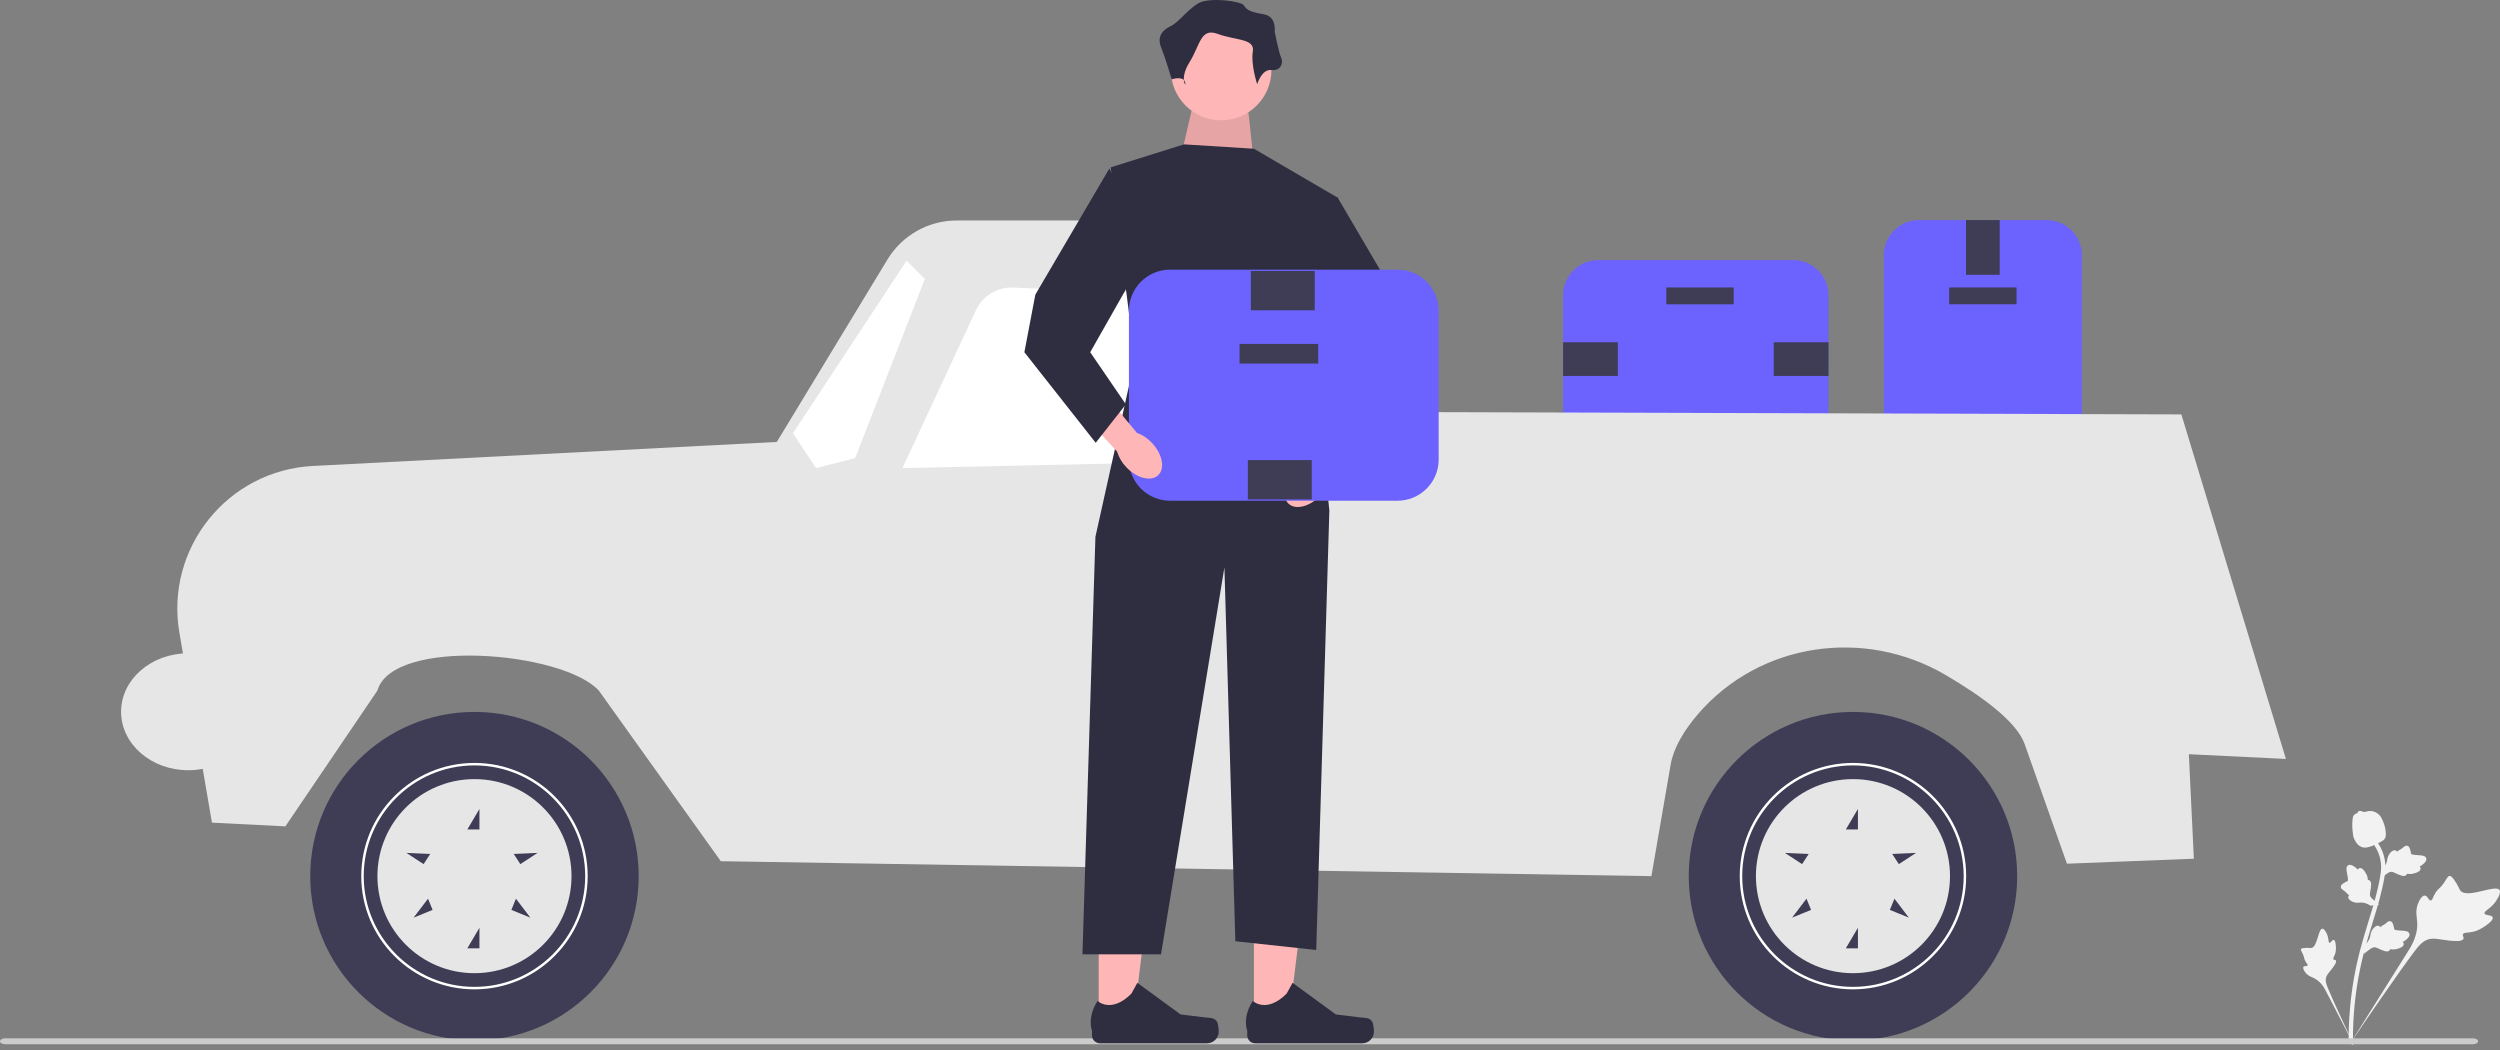 <svg width="300" height="126" viewBox="0 0 300 126" fill="none" xmlns="http://www.w3.org/2000/svg">
<rect x="0" y="0" width="300" height="126" fill="#808080" stroke="none"/>
<g clip-path="url(#clip0_1_13)">
<path d="M226.062 54.028V30.635C226.062 28.303 227.959 26.405 230.292 26.405H245.595C247.928 26.405 249.825 28.303 249.825 30.635V54.028C249.825 56.361 247.928 58.258 245.595 58.258H230.292C227.959 58.258 226.062 56.361 226.062 54.028Z" fill="#6C63FF"/>
<path d="M233.899 36.517H241.988V34.495H233.899V36.517Z" fill="#3F3D56"/>
<path d="M235.921 32.978H239.966V26.405H235.921V32.978Z" fill="#3F3D56"/>
<path d="M235.921 58.258H239.966V51.685H235.921V58.258Z" fill="#3F3D56"/>
<path d="M215.192 54.973H191.799C189.466 54.973 187.569 53.076 187.569 50.743V35.44C187.569 33.108 189.466 31.21 191.799 31.21H215.192C217.524 31.21 219.422 33.108 219.422 35.44V50.743C219.422 53.076 217.524 54.973 215.192 54.973Z" fill="#6C63FF"/>
<path d="M208.046 34.497H199.956V36.519H208.046V34.497Z" fill="#3F3D56"/>
<path d="M194.142 45.114V41.069H187.569V45.114H194.142Z" fill="#3F3D56"/>
<path d="M219.421 45.114V41.069H212.849V45.114H219.421Z" fill="#3F3D56"/>
<path d="M25.434 98.717L21.529 75.937C19.794 65.814 27.286 56.447 37.542 55.916L93.215 53.033L106.501 31.134C108.263 28.231 111.412 26.458 114.808 26.458H154.81C157.954 26.458 160.611 28.79 161.019 31.908L162.035 49.43L261.764 49.728L274.309 91.073L262.664 90.506L263.262 103.046L248.033 103.644L242.957 89.29C242.001 86.587 237.813 83.539 233.459 80.99C223.699 75.274 211.16 77.108 203.774 85.674C202.031 87.695 200.813 89.801 200.473 91.775L198.169 105.137L86.496 103.345L71.86 82.872C67.536 78.166 47.124 76.438 45.286 82.872L34.243 99.165L25.434 98.717H25.434Z" fill="#E6E6E6"/>
<path d="M146.81 39.783L150.096 55.272L108.293 56.168L117.122 37.212C117.923 35.492 119.681 34.424 121.576 34.507L141.608 35.378C144.144 35.488 146.284 37.3 146.81 39.783V39.783Z" fill="white"/>
<path d="M102.62 54.973L110.981 33.475L108.792 31.286L95.155 51.987L97.926 56.168L102.62 54.973Z" fill="white"/>
<path d="M222.355 124.844C233.239 124.844 242.062 116.02 242.062 105.137C242.062 94.253 233.239 85.43 222.355 85.43C211.471 85.43 202.648 94.253 202.648 105.137C202.648 116.02 211.471 124.844 222.355 124.844Z" fill="#3F3D56"/>
<path d="M208.769 105.137C208.769 97.645 214.863 91.551 222.355 91.551C229.846 91.551 235.941 97.645 235.941 105.137C235.941 112.628 229.846 118.722 222.355 118.722C214.863 118.722 208.769 112.628 208.769 105.137ZM209.067 105.137C209.067 112.463 215.028 118.424 222.355 118.424C229.681 118.424 235.642 112.463 235.642 105.137C235.642 97.81 229.681 91.849 222.355 91.849C215.028 91.849 209.067 97.81 209.067 105.137Z" fill="white"/>
<path d="M210.71 105.137C210.71 111.568 215.923 116.782 222.355 116.782C228.786 116.782 234 111.568 234 105.137C234 98.705 228.786 93.492 222.355 93.492C215.923 93.492 210.71 98.705 210.71 105.137ZM229.924 102.348L227.861 103.693L227.068 102.476L229.924 102.348ZM226.783 109.187L227.333 107.843L229.063 110.119L226.783 109.187ZM221.5 113.796L222.952 111.333V113.796H221.5ZM221.5 99.537L222.952 97.075V99.537H221.5ZM215.049 110.119L216.779 107.843L217.329 109.187L215.049 110.119ZM214.188 102.348L217.044 102.476L216.251 103.693L214.188 102.348Z" fill="#E6E6E6"/>
<path d="M56.936 124.844C67.82 124.844 76.643 116.02 76.643 105.137C76.643 94.253 67.82 85.43 56.936 85.43C46.052 85.43 37.229 94.253 37.229 105.137C37.229 116.02 46.052 124.844 56.936 124.844Z" fill="#3F3D56"/>
<path d="M43.35 105.137C43.35 97.645 49.444 91.551 56.936 91.551C64.427 91.551 70.522 97.645 70.522 105.137C70.522 112.628 64.427 118.722 56.936 118.722C49.444 118.722 43.35 112.628 43.35 105.137ZM43.648 105.137C43.648 112.463 49.609 118.424 56.936 118.424C64.263 118.424 70.223 112.463 70.223 105.137C70.223 97.81 64.263 91.849 56.936 91.849C49.609 91.849 43.648 97.81 43.648 105.137Z" fill="white"/>
<path d="M45.291 105.137C45.291 111.568 50.504 116.782 56.936 116.782C63.367 116.782 68.581 111.568 68.581 105.137C68.581 98.705 63.367 93.492 56.936 93.492C50.504 93.492 45.291 98.705 45.291 105.137ZM64.505 102.348L62.442 103.693L61.65 102.476L64.505 102.348ZM61.364 109.187L61.914 107.843L63.644 110.119L61.364 109.187ZM56.081 113.796L57.533 111.333V113.796H56.081ZM56.081 99.537L57.533 97.075V99.537H56.081ZM49.63 110.119L51.361 107.843L51.91 109.187L49.63 110.119ZM48.769 102.348L51.625 102.476L50.832 103.693L48.769 102.348Z" fill="#E6E6E6"/>
<path d="M139.197 63.185H150.544V60.796H139.197V63.185Z" fill="#3F3D56"/>
<path d="M299.124 110.077C299.018 109.753 298.217 109.895 298.14 109.606C298.063 109.318 298.832 109.076 299.422 108.263C299.528 108.116 300.199 107.193 299.942 106.804C299.454 106.068 296.064 107.902 295.25 106.873C295.071 106.647 294.998 106.259 294.465 105.537C294.254 105.25 294.118 105.112 293.956 105.116C293.725 105.122 293.643 105.41 293.281 105.931C292.738 106.714 292.543 106.616 292.185 107.257C291.92 107.733 291.888 108.037 291.697 108.055C291.426 108.08 291.314 107.488 290.983 107.465C290.645 107.441 290.307 108.027 290.14 108.484C289.826 109.343 290.02 109.999 290.063 110.653C290.11 111.363 290 112.404 289.228 113.739L281.945 125.343C283.509 122.977 287.949 116.527 289.738 114.16C290.254 113.477 290.809 112.792 291.663 112.662C292.486 112.538 293.486 112.945 294.883 112.921C295.046 112.919 295.5 112.905 295.61 112.665C295.702 112.466 295.475 112.293 295.557 112.106C295.668 111.855 296.165 111.963 296.844 111.796C297.322 111.679 297.647 111.485 297.926 111.318C298.01 111.267 299.265 110.507 299.124 110.077H299.124Z" fill="#F2F2F2"/>
<path d="M280.048 112.786C279.859 112.744 279.697 113.179 279.533 113.133C279.37 113.087 279.473 112.64 279.244 112.116C279.203 112.022 278.943 111.426 278.678 111.44C278.176 111.467 278.098 113.66 277.358 113.763C277.195 113.785 276.984 113.71 276.476 113.762C276.274 113.784 276.167 113.81 276.122 113.891C276.059 114.006 276.176 114.129 276.328 114.457C276.555 114.95 276.451 115.017 276.662 115.378C276.819 115.645 276.959 115.749 276.913 115.848C276.847 115.988 276.524 115.872 276.417 116.028C276.308 116.187 276.498 116.521 276.674 116.736C277.005 117.138 277.383 117.231 277.717 117.399C278.079 117.581 278.558 117.935 278.99 118.699L282.584 125.622C281.874 124.172 279.99 120.132 279.344 118.571C279.158 118.12 278.982 117.65 279.165 117.194C279.341 116.754 279.829 116.38 280.221 115.688C280.266 115.607 280.391 115.381 280.305 115.257C280.233 115.155 280.083 115.216 280.015 115.122C279.924 114.995 280.12 114.782 280.234 114.401C280.314 114.133 280.313 113.917 280.312 113.732C280.311 113.676 280.3 112.841 280.048 112.786V112.786V112.786Z" fill="#F2F2F2"/>
<path d="M283.634 114.475L283.747 113.432L283.816 113.366C284.136 113.063 284.337 112.742 284.412 112.412C284.424 112.36 284.433 112.307 284.443 112.252C284.48 112.038 284.527 111.771 284.733 111.495C284.848 111.34 285.154 110.992 285.468 111.113C285.553 111.145 285.611 111.2 285.651 111.259C285.661 111.249 285.671 111.238 285.682 111.227C285.818 111.095 285.913 111.047 286.005 111C286.075 110.964 286.148 110.928 286.271 110.829C286.325 110.786 286.368 110.747 286.404 110.715C286.515 110.616 286.656 110.5 286.85 110.546C287.055 110.602 287.125 110.798 287.172 110.927C287.255 111.159 287.281 111.317 287.298 111.423C287.304 111.461 287.311 111.505 287.316 111.519C287.361 111.632 287.925 111.661 288.137 111.673C288.614 111.699 289.026 111.722 289.125 112.048C289.196 112.282 289.048 112.536 288.672 112.825C288.554 112.915 288.437 112.977 288.335 113.024C288.398 113.083 288.448 113.164 288.451 113.274C288.458 113.534 288.191 113.734 287.657 113.869C287.524 113.903 287.346 113.947 287.113 113.936C287.003 113.931 286.906 113.914 286.824 113.898C286.812 113.945 286.79 113.994 286.749 114.04C286.63 114.176 286.438 114.21 286.178 114.134C285.891 114.054 285.663 113.945 285.463 113.849C285.288 113.765 285.137 113.694 285.01 113.675C284.775 113.642 284.555 113.787 284.292 113.981L283.634 114.475L283.634 114.475Z" fill="#F2F2F2"/>
<path d="M285.514 108.534L284.476 108.69L284.395 108.639C284.021 108.406 283.659 108.294 283.321 108.305C283.267 108.306 283.213 108.311 283.159 108.315C282.942 108.333 282.672 108.356 282.352 108.227C282.173 108.154 281.759 107.948 281.797 107.612C281.806 107.522 281.845 107.453 281.891 107.399C281.879 107.392 281.866 107.385 281.853 107.377C281.691 107.279 281.62 107.199 281.551 107.122C281.499 107.063 281.445 107.002 281.318 106.908C281.263 106.867 281.214 106.835 281.173 106.808C281.05 106.726 280.902 106.619 280.898 106.42C280.9 106.208 281.071 106.09 281.185 106.012C281.387 105.873 281.534 105.807 281.632 105.764C281.668 105.749 281.708 105.731 281.72 105.722C281.818 105.65 281.704 105.097 281.662 104.889C281.566 104.421 281.483 104.017 281.773 103.838C281.981 103.71 282.265 103.789 282.64 104.08C282.757 104.17 282.847 104.268 282.917 104.355C282.959 104.279 283.024 104.21 283.13 104.179C283.38 104.107 283.641 104.314 283.907 104.796C283.973 104.916 284.062 105.077 284.11 105.306C284.133 105.414 284.141 105.511 284.146 105.594C284.195 105.594 284.247 105.604 284.302 105.631C284.464 105.712 284.546 105.888 284.538 106.16C284.534 106.458 284.486 106.705 284.444 106.924C284.408 107.114 284.377 107.278 284.39 107.406C284.418 107.642 284.615 107.817 284.868 108.023L285.514 108.534H285.514L285.514 108.534Z" fill="#F2F2F2"/>
<path d="M285.653 105.419L285.766 104.376L285.836 104.31C286.156 104.007 286.357 103.687 286.432 103.356C286.444 103.304 286.453 103.251 286.463 103.196C286.5 102.982 286.547 102.715 286.753 102.439C286.868 102.284 287.173 101.936 287.488 102.057C287.573 102.089 287.631 102.144 287.67 102.203C287.68 102.193 287.691 102.183 287.702 102.172C287.838 102.039 287.933 101.991 288.024 101.944C288.095 101.909 288.167 101.872 288.291 101.773C288.344 101.73 288.388 101.691 288.424 101.659C288.535 101.56 288.676 101.444 288.869 101.49C289.075 101.546 289.145 101.742 289.192 101.872C289.275 102.103 289.301 102.262 289.318 102.367C289.324 102.405 289.331 102.449 289.336 102.463C289.381 102.576 289.945 102.605 290.157 102.618C290.633 102.643 291.046 102.666 291.145 102.992C291.216 103.226 291.068 103.48 290.691 103.769C290.574 103.859 290.457 103.921 290.355 103.968C290.418 104.027 290.468 104.108 290.471 104.218C290.478 104.478 290.211 104.678 289.677 104.813C289.544 104.847 289.366 104.892 289.132 104.88C289.022 104.875 288.926 104.858 288.844 104.842C288.832 104.889 288.809 104.938 288.769 104.984C288.65 105.12 288.458 105.154 288.198 105.078C287.91 104.998 287.683 104.889 287.483 104.793C287.308 104.709 287.157 104.638 287.03 104.619C286.795 104.586 286.575 104.731 286.312 104.925L285.653 105.419L285.653 105.419Z" fill="#F2F2F2"/>
<path d="M282.289 125.402L282.106 125.221L282.109 124.963L282.106 125.221L281.851 125.194C281.852 125.17 281.85 125.114 281.849 125.026C281.839 124.546 281.808 123.086 282.012 120.843C282.154 119.277 282.391 117.687 282.717 116.117C283.043 114.544 283.382 113.374 283.654 112.434C283.86 111.725 284.067 111.052 284.269 110.397C284.809 108.646 285.319 106.992 285.635 105.106C285.706 104.685 285.852 103.808 285.552 102.774C285.378 102.174 285.079 101.609 284.664 101.095L285.066 100.771C285.523 101.339 285.853 101.964 286.047 102.63C286.38 103.777 286.22 104.733 286.144 105.191C285.822 107.111 285.307 108.781 284.762 110.548C284.56 111.201 284.354 111.871 284.149 112.577C283.88 113.509 283.544 114.669 283.222 116.221C282.899 117.772 282.665 119.343 282.525 120.889C282.324 123.104 282.354 124.543 282.364 125.015C282.369 125.268 282.37 125.321 282.289 125.402V125.402Z" fill="#F2F2F2"/>
<path d="M283.564 101.689C283.543 101.684 283.522 101.679 283.501 101.673C283.078 101.554 282.739 101.21 282.492 100.648C282.376 100.384 282.349 100.106 282.295 99.552C282.286 99.466 282.249 99.034 282.295 98.461C282.325 98.087 282.365 97.936 282.467 97.818C282.58 97.687 282.733 97.611 282.894 97.573C282.898 97.524 282.915 97.475 282.947 97.43C283.079 97.239 283.301 97.317 283.421 97.358C283.482 97.38 283.558 97.407 283.643 97.422C283.776 97.445 283.856 97.421 283.977 97.386C284.092 97.353 284.236 97.311 284.434 97.315C284.826 97.32 285.116 97.496 285.212 97.554C285.716 97.857 285.89 98.34 286.091 98.899C286.131 99.011 286.264 99.416 286.294 99.938C286.317 100.314 286.267 100.468 286.211 100.578C286.095 100.804 285.919 100.909 285.48 101.13C285.021 101.362 284.791 101.478 284.602 101.537C284.163 101.675 283.888 101.761 283.564 101.689V101.689V101.689Z" fill="#F2F2F2"/>
<path d="M0 124.954C0 125.151 0.276 125.309 0.62 125.309H296.753C297.097 125.309 297.374 125.151 297.374 124.954C297.374 124.757 297.097 124.599 296.753 124.599H0.62C0.276 124.599 0 124.757 0 124.954Z" fill="#CCCCCC"/>
<path d="M150.472 122.711L154.617 122.71L156.59 106.719L150.471 106.719L150.472 122.711Z" fill="#FFB6B6"/>
<path d="M164.676 122.617C164.805 122.834 164.873 123.536 164.873 123.788C164.873 124.566 164.243 125.196 163.466 125.196L150.627 125.196C150.097 125.196 149.667 124.766 149.667 124.236V123.701C149.667 123.701 149.032 122.095 150.339 120.114C150.339 120.114 151.964 121.665 154.393 119.236L155.109 117.939L160.293 121.73L163.166 122.084C163.795 122.161 164.352 122.072 164.676 122.617H164.676L164.676 122.617Z" fill="#2F2E41"/>
<path d="M131.845 122.711L135.991 122.71L137.963 106.719L131.844 106.719L131.845 122.711Z" fill="#FFB6B6"/>
<path d="M146.049 122.617C146.178 122.834 146.246 123.536 146.246 123.788C146.246 124.566 145.616 125.196 144.839 125.196L132 125.196C131.47 125.196 131.04 124.766 131.04 124.236V123.701C131.04 123.701 130.405 122.095 131.712 120.114C131.712 120.114 133.338 121.665 135.766 119.236L136.482 117.939L141.666 121.73L144.54 122.084C145.168 122.161 145.725 122.072 146.049 122.617H146.049L146.049 122.617Z" fill="#2F2E41"/>
<path d="M149.815 13.519L150.602 20.865L141.42 20.078L142.994 13.257L149.815 13.519Z" fill="#FFB6B6"/>
<path opacity="0.1" d="M149.815 13.519L150.602 20.865L141.42 20.078L142.994 13.257L149.815 13.519Z" fill="black"/>
<path d="M146.536 14.437C149.868 14.437 152.57 11.736 152.57 8.403C152.57 5.071 149.868 2.369 146.536 2.369C143.203 2.369 140.502 5.071 140.502 8.403C140.502 11.736 143.203 14.437 146.536 14.437Z" fill="#FFB6B6"/>
<path d="M150.471 17.848L160.571 23.75L157.262 39.754L159.522 61.267L157.948 113.999L148.241 112.949L146.929 68.088L139.321 114.523H129.895L131.451 64.415L136.173 43.164L133.287 20.078L142.076 17.323L150.471 17.848Z" fill="#2F2E41"/>
<path d="M150.864 10.108C150.864 10.108 151.389 8.272 152.57 8.403C153.75 8.534 154.013 7.485 153.75 6.96C153.488 6.435 152.963 3.812 152.963 3.812C152.963 3.812 153.226 1.975 151.651 1.713C150.077 1.451 149.553 1.188 149.29 0.664C149.028 0.139 145.093 -0.386 143.781 0.401C142.469 1.188 141.42 2.698 140.502 3.124C139.583 3.55 138.796 4.337 139.321 5.648C139.846 6.96 140.607 9.526 140.607 9.526C140.607 9.526 141.945 9.059 142.207 9.846C142.469 10.633 141.42 9.584 142.732 7.485C144.043 5.386 144.043 3.287 146.142 4.074C148.241 4.861 150.602 4.599 150.34 6.173C150.077 7.747 150.864 10.108 150.864 10.108L150.864 10.108Z" fill="#2F2E41"/>
<path d="M155.363 56.56C154.1 57.897 153.766 59.633 154.617 60.436C155.468 61.24 157.182 60.807 158.445 59.469C158.957 58.942 159.335 58.3 159.547 57.596L164.826 51.863L162.083 49.443L157.17 55.352C156.48 55.604 155.86 56.019 155.363 56.56Z" fill="#FFB6B6"/>
<path d="M160.465 23.619L169.355 38.765L170.672 45.679L162.111 56.544L158.49 51.935L162.77 45.679L155.856 33.497L160.465 23.619Z" fill="#2F2E41"/>
<path d="M135.471 55.15V37.293C135.471 34.571 137.685 32.357 140.407 32.357H167.704C170.425 32.357 172.639 34.571 172.639 37.293V55.15C172.639 57.872 170.425 60.086 167.704 60.086H140.407C137.685 60.086 135.471 57.872 135.471 55.15Z" fill="#6C63FF"/>
<path d="M148.745 43.628H158.185V41.268H148.745V43.628Z" fill="#3F3D56"/>
<path d="M157.411 59.928V55.208H149.742V59.928H157.411Z" fill="#3F3D56"/>
<path d="M157.771 37.235V32.515H150.102V37.235H157.771Z" fill="#3F3D56"/>
<path d="M138.233 53.15C139.496 54.487 139.83 56.222 138.979 57.026C138.128 57.829 136.414 57.397 135.151 56.059C134.639 55.531 134.261 54.889 134.049 54.185L128.77 48.453L131.513 46.033L136.426 51.941C137.116 52.194 137.736 52.608 138.233 53.15Z" fill="#FFB6B6"/>
<path d="M133.131 20.209L124.241 35.354L122.924 42.268L131.485 53.134L135.106 48.524L130.826 42.268L137.74 30.086L133.131 20.209Z" fill="#2F2E41"/>
<path d="M22.593 92.427C27.046 92.427 30.655 89.285 30.655 85.41C30.655 81.535 27.046 78.393 22.593 78.393C18.14 78.393 14.531 81.535 14.531 85.41C14.531 89.285 18.14 92.427 22.593 92.427Z" fill="#E6E6E6"/>
</g>
<defs>
<clipPath id="clip0_1_13">
<rect width="300" height="125.622" fill="white"/>
</clipPath>
</defs>
</svg>

